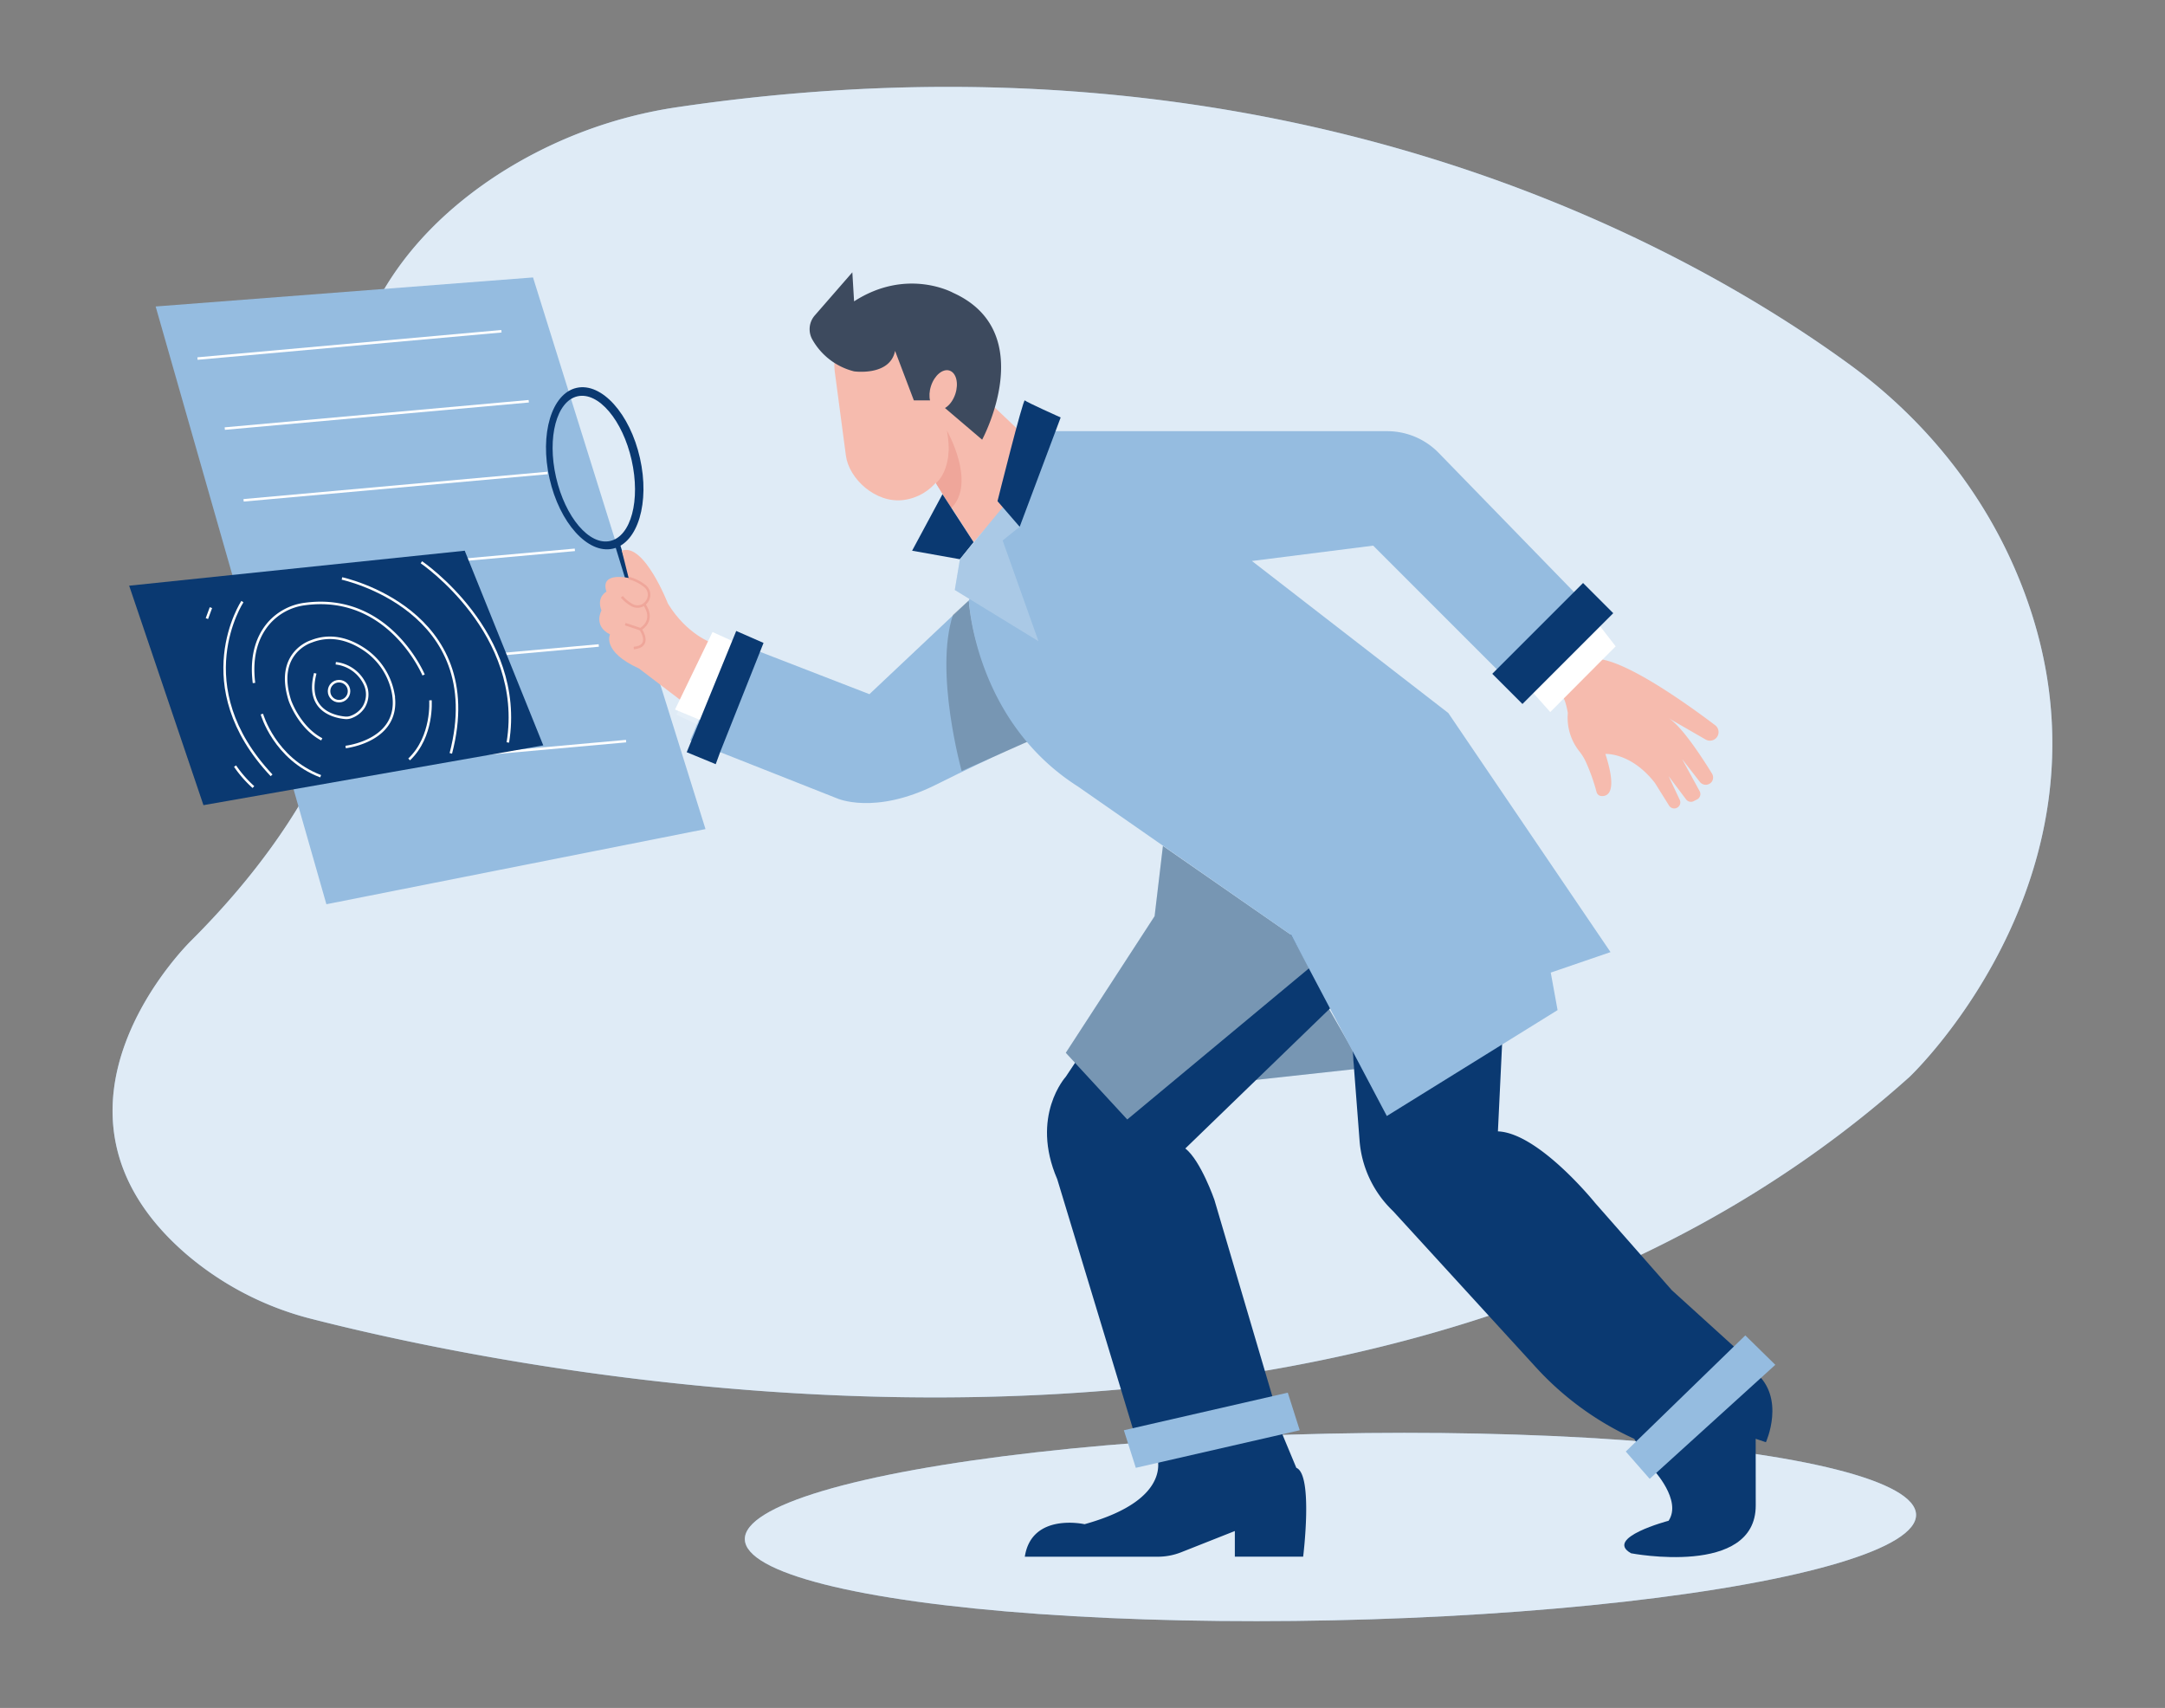 <svg xmlns:xlink="http://www.w3.org/1999/xlink" xmlns="http://www.w3.org/2000/svg" width="865.76" height="682.89" viewBox="0 0 865.76 682.89"><rect x="0" y="0" width="865.76" height="682.89" fill="#808080" stroke="none"/><ellipse cx="532.07" cy="610.5" rx="234.23" ry="37.33" transform="translate(-12.81 11.41) rotate(-1.21)" fill="#95BCE0" data-primary="true"></ellipse><ellipse cx="532.07" cy="610.5" rx="234.23" ry="37.33" transform="translate(-12.81 11.41) rotate(-1.21)" fill="#FFFFFF" opacity="0.7"></ellipse><path d="M763.6,430.57S856.4,343,805.41,226.72c-14.16-32.31-37.07-60-65.56-80.82C676,99.31,514.57,7.13,271.67,42.73A181.25,181.25,0,0,0,198.52,70.2c-35.65,23.39-73.44,66.35-57.37,140,5.68,26,4.4,53.15-5,78.08-9.28,24.71-26.86,55-59.58,87.69,0,0-69.72,67.35-1.89,125.64a123.77,123.77,0,0,0,50.09,25.77C209.38,549,551.36,620.88,763.6,430.57Z" fill="#95BCE0" data-primary="true"></path><path d="M763.6,430.57S856.4,343,805.41,226.72c-14.16-32.31-37.07-60-65.56-80.82C676,99.31,514.57,7.13,271.67,42.73A181.25,181.25,0,0,0,198.52,70.2c-35.65,23.39-73.44,66.35-57.37,140,5.68,26,4.4,53.15-5,78.08-9.28,24.71-26.86,55-59.58,87.69,0,0-69.72,67.35-1.89,125.64a123.77,123.77,0,0,0,50.09,25.77C209.38,549,551.36,620.88,763.6,430.57Z" fill="#FFFFFF" opacity="0.7"></path><polygon points="62.24 122.54 130.52 361.54 282.12 331.49 213.15 110.93 62.24 122.54" fill="#95BCE0" data-primary="true"></polygon><line x1="78.97" y1="143.36" x2="200.52" y2="132.44" fill="none" stroke="#FFFFFF" stroke-miterlimit="10"></line><line x1="89.89" y1="171.36" x2="211.44" y2="160.43" fill="none" stroke="#FFFFFF" stroke-miterlimit="10"></line><line x1="97.41" y1="200.04" x2="218.95" y2="189.11" fill="none" stroke="#FFFFFF" stroke-miterlimit="10"></line><line x1="108.33" y1="230.77" x2="229.88" y2="219.84" fill="none" stroke="#FFFFFF" stroke-miterlimit="10"></line><line x1="117.89" y1="269.01" x2="239.44" y2="258.08" fill="none" stroke="#FFFFFF" stroke-miterlimit="10"></line><line x1="128.82" y1="307.25" x2="250.37" y2="296.32" fill="none" stroke="#FFFFFF" stroke-miterlimit="10"></line><rect x="248.32" y="216.36" width="2.05" height="18.58" transform="translate(-55.33 83.31) rotate(-17.1)" fill="#0A3971" data-secondary="true"></rect><polygon points="501.32 431.87 541.65 427.47 540.89 419.85 531.28 403.1 501.32 431.87" fill="#95BCE0" data-primary="true"></polygon><polygon points="501.32 431.87 541.65 427.47 540.89 419.85 531.28 403.1 501.32 431.87" opacity="0.2"></polygon><path d="M431.66,422.31l-5.46,8.2s-14.34,15.7-3.41,41l32.09,105.84L510.19,563l-24.58-83.31S480.15,464,474,459.19l63.51-61.46L530,365.63Z" fill="#0A3971" data-secondary="true"></path><polygon points="394.79 160.09 407.76 172.38 409.47 193.9 389.33 216.77 364.06 177.16 376.6 157.22 394.79 160.09" fill="#F6BBAE"></polygon><path d="M380.4,203.16l-6.14-9.95s7.36-5.61,4.39-21.07C378.65,172.14,390.6,193,380.4,203.16Z" fill="#EFA69A"></path><polygon points="376.89 197.6 364.74 220.19 383.86 223.6 389.33 216.77 376.89 197.6" fill="#0A3971" data-secondary="true"></polygon><polygon points="450.78 447.58 426.2 420.94 461.71 366.32 465.04 338.23 516.34 373.83 523.59 387.02 450.78 447.58" fill="#95BCE0" data-primary="true"></polygon><polygon points="450.78 447.58 426.2 420.94 461.71 366.32 465.04 338.23 516.34 373.83 523.59 387.02 450.78 447.58" opacity="0.2"></polygon><path d="M540.89,419.85l2.76,35.86a43.58,43.58,0,0,0,12.63,27.75c.33.33.68.66,1,1l57,62.32a121.06,121.06,0,0,0,39.24,28.5h0l7.51,12.29,44.39-38.24-36.87-33.46L637.89,481S615.35,453,599,452.36l2-41.66Z" fill="#0A3971" data-secondary="true"></path><path d="M702.08,575.27l4.09,1.37s8.05-17.7-4.24-27.94L661.1,587.56s11.61,12.29,6.15,20.49c0,0-26,6.83-15,13,0,0,49.85,9.56,49.85-19.12Z" fill="#0A3971" data-secondary="true"></path><path d="M493.8,612.15v10.24h27.32s4.1-32.78-2.73-35.51l-6.83-16.39-49.17,10.93s8.2,17.75-28.68,28c0,0-21.17-4.78-23.9,13H463a25.42,25.42,0,0,0,9.32-1.77Z" fill="#0A3971" data-secondary="true"></path><path d="M387.42,240.08l-39.75,37.47L293,256.38,276,296,334.7,319.2s15,6.83,39.6-5.46,37.18-17.44,37.18-17.44S390.29,273,387.42,240.08Z" fill="#95BCE0" data-primary="true"></path><path d="M384.55,308.27s-11-39.52-3.47-62.44l6.34-5.75s3.88,36,24.06,56.22Z" opacity="0.2"></path><polygon points="291.74 258.85 285.53 254.33 270.51 285.74 279.09 289.79 291.74 258.85" fill="#FFFFFF" opacity="0.2"></polygon><path d="M624.23,278.23s1.37-.68,2.73,6.83a21.61,21.61,0,0,0,4.59,15.33,20.45,20.45,0,0,1,2.93,4.95,76.29,76.29,0,0,1,3.93,11.2,2.15,2.15,0,0,0,1.89,1.74c2.59.23,6.65-1.44,1.68-16.83,0,0,10.25-.69,19.81,11.6l5.66,9.06a2.42,2.42,0,0,0,3.14.88h0a2.43,2.43,0,0,0,1.11-3.21l-4.45-9.46,7,9.31a2.42,2.42,0,0,0,3,.71l1.4-.7a2.42,2.42,0,0,0,1-3.33l-7-12.82,7.14,9.18a3,3,0,0,0,4.72-.09h0a3,3,0,0,0,.12-3.24c-3-4.86-11.82-18.86-17.44-22.23l14.88,8.58a3.46,3.46,0,0,0,4.64-1.16h0a3.45,3.45,0,0,0-.83-4.56c-7.92-6-32.76-24.29-45.61-26.35Z" fill="#F6BBAE"></path><path d="M284.63,257.05s-10-3.4-17.53-15.7c0,0-9.56-24.58-18.44-21.16l2.73,10.92s-11.61-2.73-8.88,5.46c0,0-4.09,2.05-2,7.52,0,0-3.41,6.14,3.42,9.56,0,0-3.42,6.82,11.61,13.65l17.07,13Z" fill="#F6BBAE"></path><path d="M248.66,238.62a15.13,15.13,0,0,0,4,3.29c4.88,2.66,9.46-3.93,5.25-7.57a17.26,17.26,0,0,0-6.51-3.23" fill="none" stroke="#EFA69A" stroke-miterlimit="10"></path><path d="M257.61,241.65s4.71,5.85-1.44,9.95c0,0,4.78,6.83-2.73,7.51" fill="none" stroke="#EFA69A" stroke-miterlimit="10"></path><line x1="250.02" y1="249.55" x2="256.17" y2="251.6" fill="none" stroke="#EFA69A" stroke-miterlimit="10"></line><path d="M255.91,183.15c-4-17.76-15.35-30.32-25.34-28.07s-14.84,18.48-10.83,36.23,15.35,30.33,25.34,28.07S259.92,200.91,255.91,183.15ZM244,216.3c-8.35,1.89-18-9.54-21.65-25.51s.25-30.46,8.6-32.34S249,168,252.59,184,252.35,214.42,244,216.3Z" fill="#0A3971" data-secondary="true"></path><path d="M387.42,240.08s2.25,48,43.56,74.34l85.36,59.41,38.24,72.38,68.28-42.34-2.73-15,23.9-8.19-64.87-95.6-78.53-60.78,48.49-6.14,60.09,60.09,30.73-30.73-64.6-66.41a28.75,28.75,0,0,0-20.61-8.71h-147l1.34,18.28Z" fill="#95BCE0" data-primary="true"></path><polygon points="610.57 272.08 620.13 281.64 646.08 258.43 635.84 248.18 610.57 272.08" fill="#FFFFFF" opacity="0.2"></polygon><rect x="335.87" y="125.25" width="41.18" height="74.97" rx="20.59" transform="translate(-18.29 48.26) rotate(-7.55)" fill="#F6BBAE"></rect><path d="M340.84,108.88l-15,17.22a8.37,8.37,0,0,0-1,9.64,26.54,26.54,0,0,0,16.7,12.74s14.34,2.05,16.39-8.19l7.51,19.8h8.87l18.44,15.71s23.22-43-11.61-58.73c0,0-18.43-10.24-39.6,3.42Z" fill="#3D4A5E"></path><ellipse cx="377.18" cy="155.9" rx="8.13" ry="5.12" transform="translate(111.48 465.7) rotate(-71.84)" fill="#F6BBAE"></ellipse><polygon points="415.27 256.38 400.94 216.09 407.76 210.63 401.18 202.58 383.86 223.6 381.81 235.89 415.27 256.38" fill="#95BCE0" data-primary="true"></polygon><polygon points="415.27 256.38 400.94 216.09 407.76 210.63 401.18 202.58 383.86 223.6 381.81 235.89 415.27 256.38" fill="#FFFFFF" opacity="0.2"></polygon><path d="M424.15,166.92l-16.39,43.7-8.87-10.24s10.24-41,10.92-40.29S424.15,166.92,424.15,166.92Z" fill="#0A3971" data-secondary="true"></path><polygon points="449.42 571.86 454.2 586.88 519.75 571.86 514.97 556.83 449.42 571.86" fill="#95BCE0" data-primary="true"></polygon><polygon points="51.65 234.18 81.36 321.93 217.25 298.03 185.84 220.19 51.65 234.18" fill="#0A3971" data-secondary="true"></polygon><path d="M168.51,224.81s41.69,28.3,34.57,72.05" fill="none" stroke="#FFFFFF" stroke-miterlimit="10"></path><path d="M136.74,231.29s58.62,12.43,43.54,69.93" fill="none" stroke="#FFFFFF" stroke-miterlimit="10"></path><path d="M169.39,269.88S155.68,237,122,241.49a23.09,23.09,0,0,0-14.56,7.72c-4,4.65-7.34,12.15-5.87,23.87" fill="none" stroke="#FFFFFF" stroke-miterlimit="10"></path><path d="M172.13,280s1.14,14.46-8.52,23.64" fill="none" stroke="#FFFFFF" stroke-miterlimit="10"></path><path d="M138.22,298.67s22.4-2.48,19-21.5a27.18,27.18,0,0,0-12.16-17.92c-5.23-3.36-12.54-6-20.61-2.78,0,0-14.65,4.43-8.52,23.64,0,0,3.67,10.71,12.74,15.5" fill="none" stroke="#FFFFFF" stroke-miterlimit="10"></path><path d="M96.93,240.54S74.82,274.12,108.6,310" fill="none" stroke="#FFFFFF" stroke-miterlimit="10"></path><path d="M104.72,285.51s5,17.79,23.5,24.85" fill="none" stroke="#FFFFFF" stroke-miterlimit="10"></path><path d="M101.34,314.69A46,46,0,0,1,94,306.31" fill="none" stroke="#FFFFFF" stroke-miterlimit="10"></path><line x1="84.35" y1="242.95" x2="82.74" y2="247.33" fill="none" stroke="#FFFFFF" stroke-miterlimit="10"></line><path d="M134.26,265.19a14.63,14.63,0,0,1,11.45,7.92,9.68,9.68,0,0,1-.42,9.82,10.08,10.08,0,0,1-4.82,3.72A5.39,5.39,0,0,1,138,287c-4-.37-15.87-2.72-11.93-17.79" fill="none" stroke="#FFFFFF" stroke-miterlimit="10"></path><circle cx="135.58" cy="276.35" r="4" fill="none" stroke="#FFFFFF" stroke-miterlimit="10"></circle><polygon points="293.04 256.38 284.93 252.7 269.93 283.7 281.93 288.7 293.04 256.38" fill="#FFFFFF"></polygon><polygon points="288.08 300.44 286.21 305.54 274.61 300.76 294.41 252.28 305.33 257.06 288.08 300.44" fill="#0A3971" data-secondary="true"></polygon><polygon points="639.03 249.31 646.08 258.43 619.93 284.7 611.36 275.08 639.03 249.31" fill="#FFFFFF"></polygon><rect x="612.39" y="231.61" width="17.07" height="51.35" transform="translate(363.8 -363.7) rotate(45)" fill="#0A3971" data-secondary="true"></rect><polygon points="650.13 580.37 659.69 591.29 709.93 545.7 697.93 533.93 650.13 580.37" fill="#95BCE0" data-primary="true"></polygon></svg>